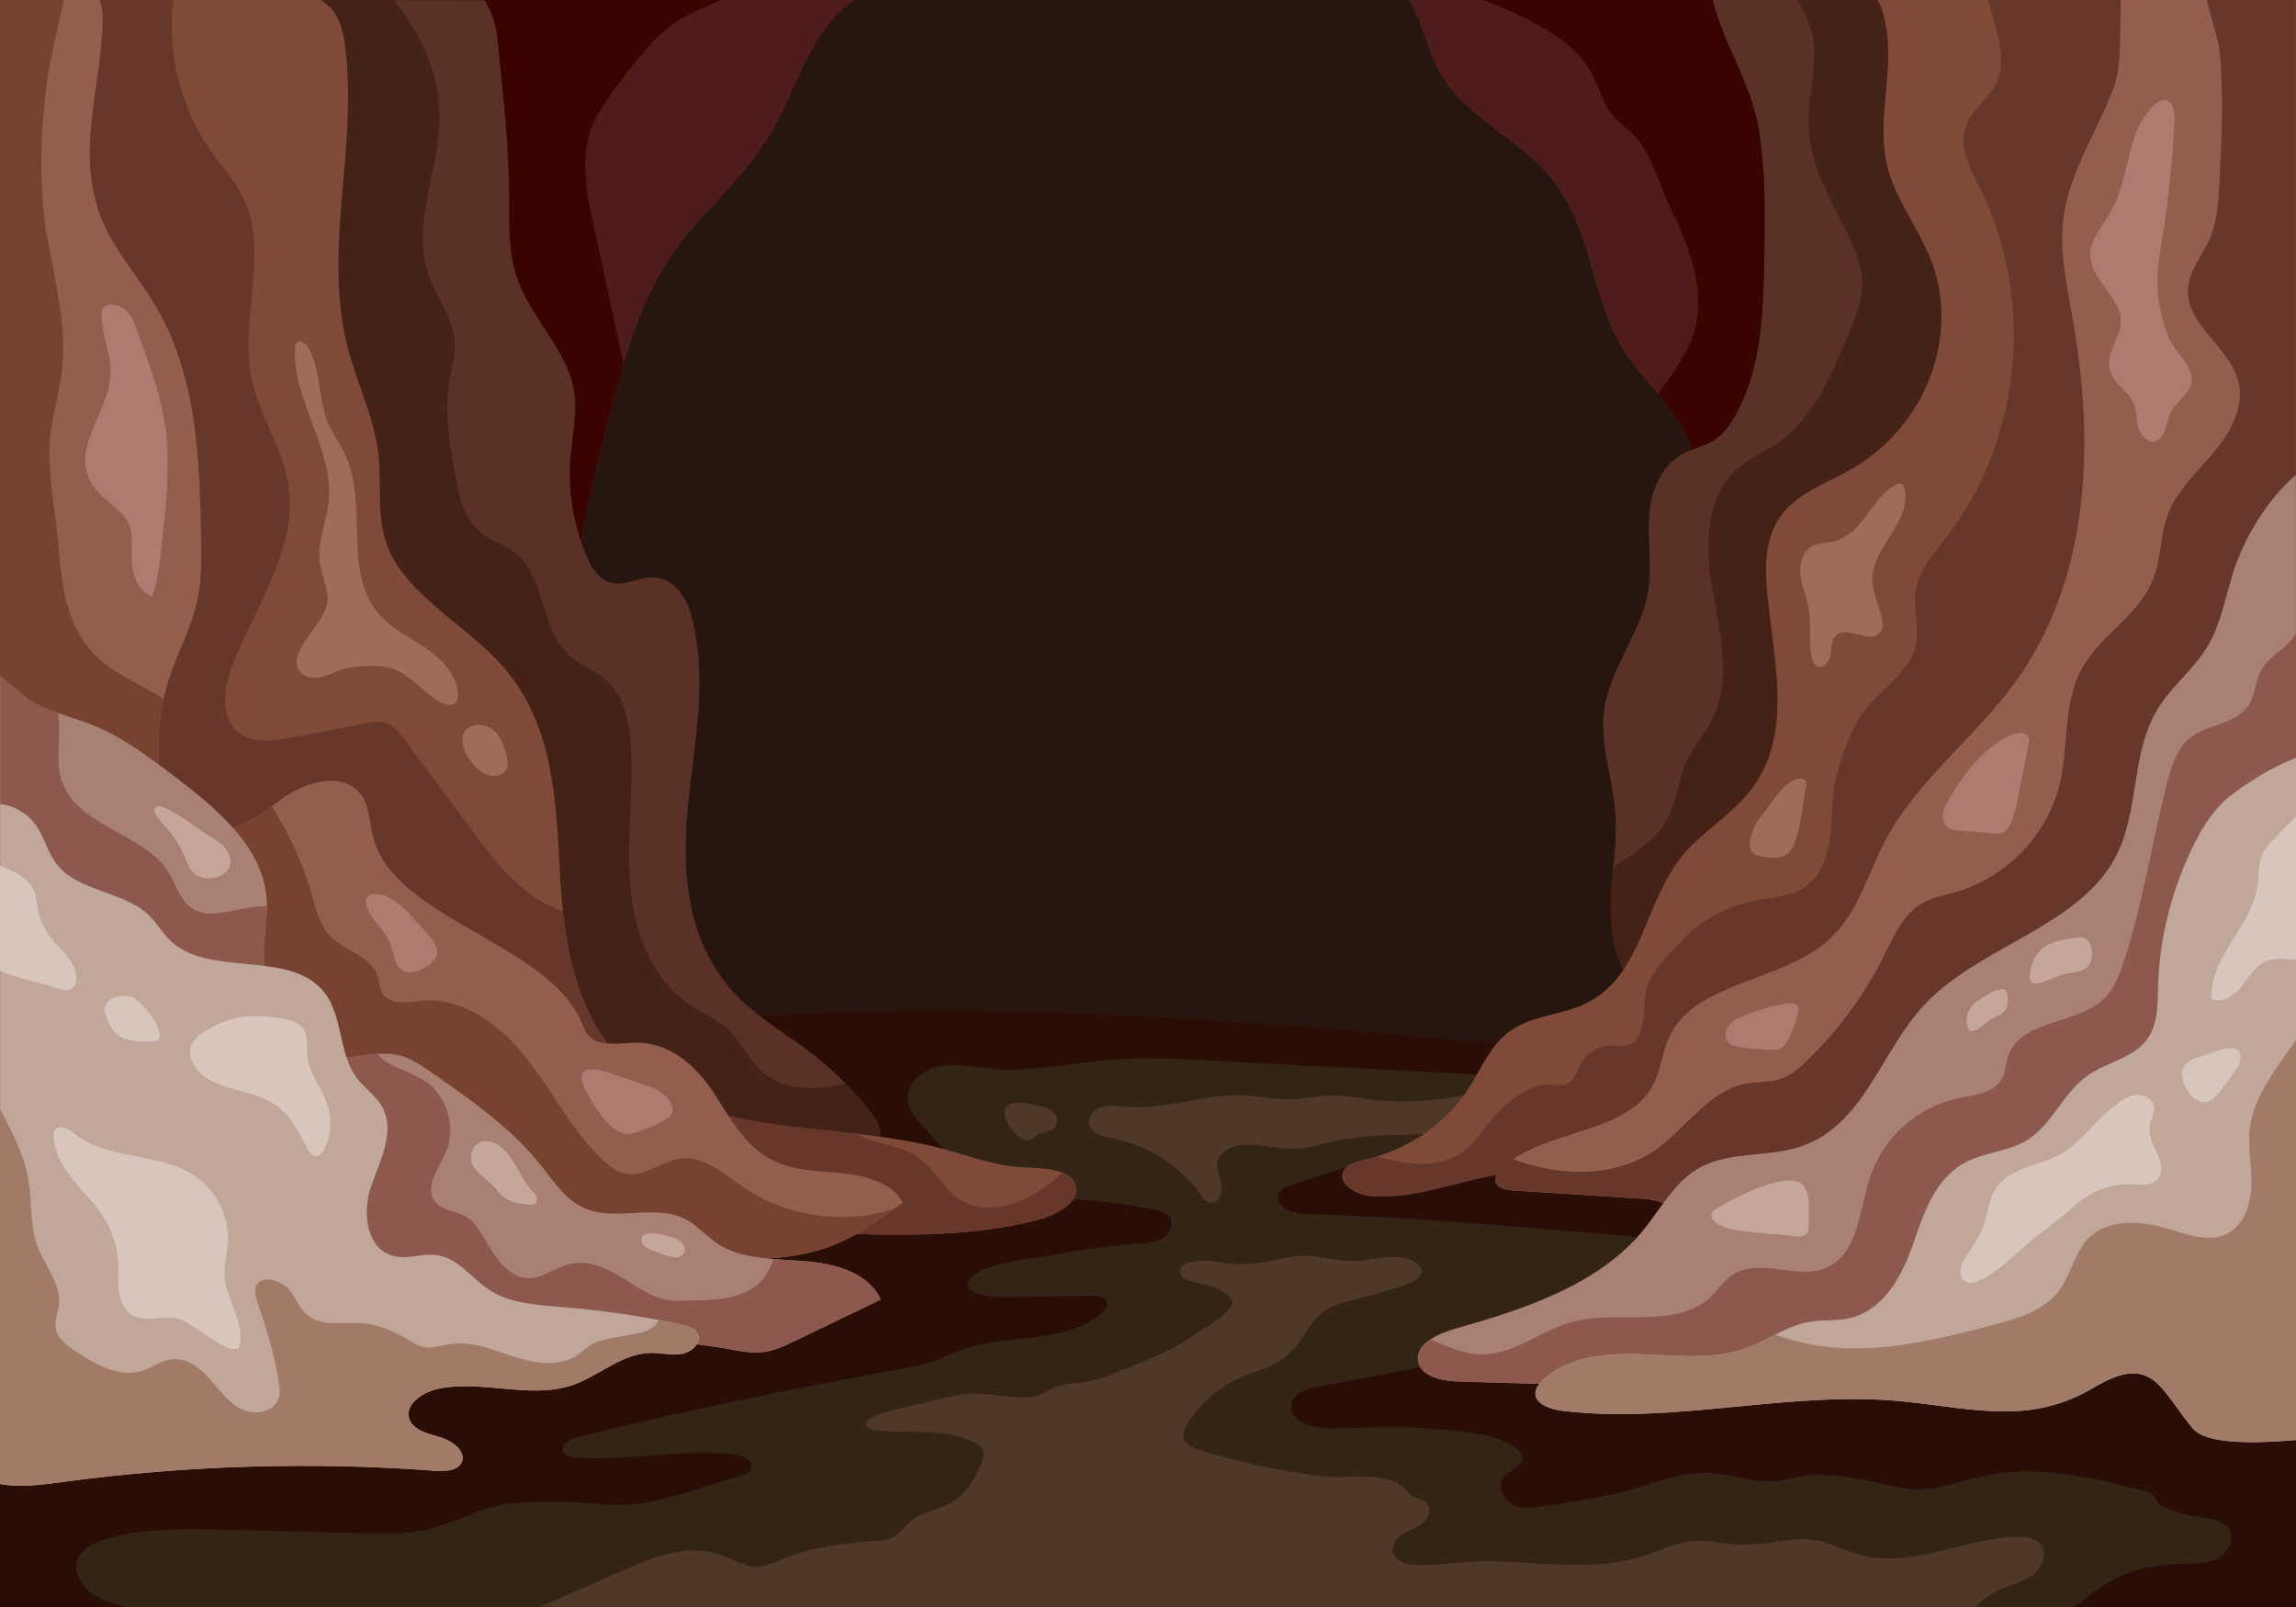 <?xml version="1.0" encoding="utf-8"?>
<!-- Generator: Adobe Illustrator 19.0.0, SVG Export Plug-In . SVG Version: 6.00 Build 0)  -->
<svg version="1.0" id="Layer_1" xmlns="http://www.w3.org/2000/svg" xmlns:xlink="http://www.w3.org/1999/xlink" x="0px" y="0px"
	 width="1400px" height="980px" viewBox="0 0 1400 980" enable-background="new 0 0 1400 980" xml:space="preserve">
<rect id="XMLID_58_" fill="#27160F" width="1400" height="980"/>
<path id="XMLID_4_" fill="#342416" d="M1400,748.3c-142.9-79.5-314.5-96.7-479-111.5c-134.9-12.1-270.1-24.2-405.5-19.9
	C339.9,622.4,165.3,655.8,0,715.2V980h1400V748.3z"/>
<path id="XMLID_29_" fill="#2A0E06" d="M1351.6,950.7c-5.9,2.8-12.7,2.7-19.3,2.8c-15.7,0.4-31.7,2.8-45.3,10.6
	c-7.9,4.5-14.9,10.7-22.4,15.9H1400V748.3c-142.9-79.5-314.5-96.7-479-111.5c-134.9-12.1-270.1-24.2-405.5-19.9
	C339.9,622.4,165.3,655.8,0,715.2V980h76.3c-2.6-0.8-5.1-1.5-7.6-2.3c-7.9-2.6-16-6.7-19.8-14c-17.1-32.6,62.5-31.4,77-31.1
	c32.3,0.8,64.6,1.6,96.9,2.5c12.8,0.3,25.7,0.6,38.1-2.4c8.3-2.1,16.2-5.6,24.4-8.2c20.4-11.7,62.2-9,84.8-7
	c26.8,2.4,54.9-10.1,80.7-17.2c3.2-0.9,7-2.4,7.5-5.7c0.7-4.4-4.9-6.8-9.4-7.4c-32.4-4.4-65.2,4.1-97.8,1.6
	c-3.2-0.2-7.1-1.1-7.9-4.2c-1.1-4.1,4.1-6.8,8.2-7.9c61.8-15.4,124.1-28.3,186.7-39.8c13.2-2.4,25.6-3.8,37.5-9.3
	c10.6-4.9,20.5-7.9,32-9.5c21.8-3,47.1-2.1,64.6-17.8c1.5-1.4,3.1-3.1,3-5.2c-0.2-4-5.5-5.1-9.4-5c-17.7,0.3-35.5,0.9-53.2,0.9
	c-7.4,0-30.9-1.7-19.5-12.7c8.9-8.6,37.6-10.6,49.6-13c17.2-3.4,34.7-5.7,52.2-7c5.1-0.4,10.4-0.7,14.6-3.6s6.4-9.2,3.2-13.1
	c-1.9-2.4-5.1-3.2-8.1-3.8c-25.6-5.3-54.6-8-80.6-5.9c-5.8,0.5-11.9,1.1-17.4-1c-5.3-2-9.3-6.4-13.2-10.6
	c-10.4-11.4-20.8-22.8-31.2-34.1c-3.7-4-7.5-8.4-8.5-13.8c-1.9-10.4,7.9-19.7,18.2-22s20.9,0.3,31.4,1.3c15,1.5,30.1-0.2,45.1-2.1
	c12.6-1.6,25.1-3.2,37.8-3.9c15.9-0.8,31.8,0,47.7,0.9c54.5,2.8,109,5.7,163.5,8.5c14.7,0.8,30.1,1.7,42.8,9.3
	c-10.4,10.9-25.2,16.2-39.5,21.2c-37.6,13.5-75.5,24.1-113.1,36.9c-3.5,1.2-7.5,2.9-8.3,6.5c-0.9,4,2.8,7.7,6.6,9.2
	c5,2.1,10.6,2.3,16.1,2.4c61.3,1.7,121.9,7.7,183.1,12.5c7.3,0.6,14.9,1.4,21,5.4s9.8,12.7,6,18.9c-2.2,3.7-6.4,5.7-10.3,7.5
	c-16.2,7.4-32.3,14.9-48.5,22.3c-13.5,6.2-27,12.4-41.2,16.7c-10.7,3.2-21.7,5.3-32.7,7.4c-25.1,4.7-50.2,9.5-75.3,14.2
	c-6.9,1.3-15.1,3.9-16.5,10.7c-2.1,10.2,12.2,14.8,22.6,14.9c19.4,0.3,38.8-1.9,58.2-0.1c16.7,1.5,43.5,1.8,56.7,12.7
	c1.4,1.2,2.8,2.6,3.2,4.4c1.4,6.2-8.2,8.3-11.9,13.5c-3.8,5.3,0.1,13.2,6,16c5.9,2.8,12.8,1.9,19.2,0.9c18.4-2.7,36.9-5.4,54.8-10.6
	c15.2-4.4,30.5-10.7,46.3-9.6c17.4,1.2,31.4,8.1,48.7,3.5c17.6-4.7,33.8-1.5,51.7,2.1c8.6,1.7,17.1,4.2,25.8,4.4
	c13.5,0.3,26.5-5.1,39.7-8c19.4-4.3,39.3-3.4,58.8-0.1c10.3,1.7,20.4,4.2,30.5,6.9c3.9,1,10.7,1.6,14,3.9c2.7,1.8,2.7,5.3,5.3,6.8
	c6.8,3.6,14.2,5.9,21.8,7c8,1.1,18.1,2.1,21,9.7C1362.1,941,1357.5,947.9,1351.6,950.7z"/>
<path id="XMLID_59_" fill="#4F3828" d="M1229,937.2c-32.5,1.2-64.9,19.9-96.2,10.6c-13.3-4-23-10.4-37-9.1
	c-13.7,1.2-25.9,4.5-40.5,2.9c-8-0.9-16-2.6-24.1-1.7c-9.2,1-17.7,5.2-26.4,8.2c-30.8,10.5-63.3,4.8-95,4
	c-14.9-0.4-29.7,2.4-44.6,2.4c-6.6,0-15.1-2.1-15.9-8.7c-0.6-4.7,3.3-8.7,7.4-11c4.1-2.3,8.8-3.7,12.1-7.1s4-9.8,0-12.3
	c-2.6-1.6-5.7-1.6-8.2-3.3c-2.1-1.5-3.6-4.2-5.8-5.8c-4.6-3.4-10.1-4.7-15.7-5.4c-10.9-1.4-21.8,0.7-32.7-0.6
	c-25.4-3-50.5-8.5-74.9-16c-4.4-1.4-9.6-3.7-10-8.3c-0.2-2,0.6-3.9,1.5-5.7c6.9-13.6,22.3-26.2,36.4-31.5c8.9-3.4,18.5-6,25.7-12.3
	c8.7-7.7,12.8-19.8,22.1-26.7c6.4-4.7,14.5-6.3,22.2-8.2c10-2.4,19.8-5.4,29.5-8.9c4.1-1.5,9-4.8,7.7-8.9c-0.4-1.3-1.4-2.3-2.5-3.2
	c-10.1-7.9-24.6-2.1-37.4-1.6c-11.3,0.4-22.4-3.6-33.7-3.1c-8,0.4-15.7,3-23.6,4c-9.6,1.2-15.9,1.7-25.7-0.2
	c-5.7-1.1-11.6-1.2-17.3-0.2c-3,0.5-6.4,1.9-6.9,4.8c-0.3,1.9,0.8,3.9,2.4,5.1s3.5,1.7,5.5,2.2c7.6,2,16.9,3.3,22.5,9.4
	c0.9,1,1.7,2.2,1.6,3.5c-0.1,1.1-0.8,2.1-1.5,2.9c-2.5,3.1-5.5,5.7-8.7,8.1c-5.2,3.8-11,7-16.1,10.6c-10,6.8-22,11.6-33.1,16.3
	c-8.7,3.6-17.9,7.7-27,9.8c-7.5,1.7-15.1,0.8-22.5,4.1c-3.7,1.7-7.1,4.1-11,5.1c-2.6,0.7-5.4,0.9-8.1,0.8
	c-15.6-0.4-26.9-4.5-42.8-0.8c-10.2,2.4-20.5,4.8-30.7,7.2c-6.9,1.6-13.9,3.3-20,6.9c-0.7,0.5-1.5,1-1.9,1.8c-1,2.5,2.4,4.3,5,4.7
	c20.9,3,43.9-2.1,62.2,8.4c1.5,0.9,3,1.9,3.8,3.4c1.2,2.4,0.5,5.3-0.5,7.8c-3.4,9.2-8.6,18.2-16.8,23.6c-6.1,4-13.4,5.8-20.1,8.6
	c-7.6,3.1-10.3,8.9-16.2,13c-5,3.4-15,2.9-21.2,3.6c-15.7,1.9-31.7,3.8-46.4,10.1c-19.4,8.3-18.3,5.5-38.3-2.1
	c-19.1-7.2-38.6,0.2-56.4,7.9c-18,7.9-36,15.8-54,23.6h875.5c4.6-4.3,9.6-8.2,15.3-10.8c6.4-3,13.5-4.4,19.2-8.5
	c5.7-4.1,9.5-12.4,5.5-18.2C1241.4,937.7,1234.8,937,1229,937.2z"/>
<path id="XMLID_56_" fill="#4F3828" d="M838.2,670.8c-8.1-0.9-16.1-2.6-24.2-2.7c-10-0.1-19.9,2.2-29.9,2.2
	c-8.6-0.1-17-1.9-25.6-2.3c-24-1.1-47.7,9-71.7,6.9c-4.9-0.4-10-1.4-14.8,0s-9,6.2-7.8,11c1.4,5.6,8.4,7.1,14.1,8.2
	c21.3,4.2,40.9,16.6,53.7,34.2c1.6,2.2,3.5,4.8,6.2,5.1c4.9,0.7,7.6-5.9,6.7-10.7c-0.9-4.8-3.6-9.6-2.5-14.4c1.4-6,8.1-9.2,14.2-9.9
	c11.5-1.4,23,2.8,34.5,2.1c6.3-0.4,12.3-2.2,18.4-3.6c10-2.4,20.2-3.8,30.4-4.4c21.9-1.1,46.2,1.3,63.4-12.2
	c5.1-4,5.3-10.5-1.3-13.1c-4.4-1.7-9.8,0.9-14.2,1.7C871.7,671.7,854.5,672.6,838.2,670.8z"/>
<path id="XMLID_16_" fill="#4E1C1B" d="M275.8,0c-18.4,22.2-31.1,48.9-39.9,75.7c-30.4,92.6-21.8,191.8-6.8,287.4
	c8.7,55.6,21.4,114.5,64.6,154.6c9,8.3,20.1,16,32.9,16.2c20.4,0.4,35.7-18.7,37.8-37.2s-5-36.6-9.4-54.8
	c-15.5-63.2,1.1-128.8,17.7-191.8c8.8-33.4,17.9-67.5,38.2-96.4c16.7-23.7,40.4-43,56.1-67.3c14.4-22.3,21.1-48.4,37-70
	C509.3,9.2,515,4.1,521,0H275.8z"/>
<path id="XMLID_28_" fill="#390400" d="M376.9,51.5c11.4-15.3,23.2-31,39.6-40.7c7.4-4.4,15.4-7.4,23.2-10.8h-164
	c-18.4,22.2-31.1,48.9-39.9,75.7c-21.4,65.1-23.5,133.4-17.6,201.5c9.8,33.8,25.4,65.8,46.2,94.2c6.5,8.8,13.7,17.6,23.4,22.8
	c16.4,8.9,36.4,6,54.7,3c2.1-0.3,4.2-0.7,6.3-1.1c-1.4-48.6,11.2-98,23.7-145.8c2.5-9.4,5-18.8,7.7-28.2
	c-5.3-24.7-10.6-49.3-15.9-74c-4.7-21.7-11.9-48.4-3.7-70C364.4,68.3,370.7,59.8,376.9,51.5z"/>
<path id="XMLID_15_" fill="#5A3126" d="M0,677.3c3.9,1.1,8.1,2,12.2,2.6c47.2,6.7,93.5-14.4,141.4-16.8c21.5-1.1,43,1.6,64.3,4.4
	c88.9,11.6,177.4,24.8,265.5,39.7c10.6,1.8,21.7,3.6,32.3,1.8c10.6-1.9,20.7-8.5,21.1-17c0.2-5.1-3-9.9-6.4-14.3
	c-10.2-13.2-22.5-25.4-36.6-36.1c-13.8-10.5-29.2-19.7-41.4-31.3c-32.9-31.3-36.8-75.2-33.2-115.5c3.6-40.3,13.2-81.3,1.9-120.8
	c-2.9-10.1-10.4-22-23.7-21.9c-7.7,0.1-14.9,4.5-22.6,3.6c-8.7-1-13.5-8.3-16.4-14.8c-8.6-19.8-12.3-40.9-10.6-61.7
	c1.1-14.2,4.6-28.4,1.9-42.4c-4.5-23.5-25.7-43.1-34-66c-5.3-14.4-5.3-29.6-5.2-44.5c0.1-35.9-3.7-69.3-7.5-104.7
	c-0.9-8.2-3.6-15.3-7.8-21.5H0V677.3z"/>
<path id="XMLID_27_" fill="#452217" d="M483.4,707.1c10.6,1.8,21.7,3.6,32.3,1.8c10.6-1.9,20.7-8.5,21.1-17c0.2-5.1-3-9.9-6.4-14.3
	c-4.5-5.9-9.5-11.5-14.9-17c-17.4,4.7-36.8,4.8-50.1-6.6c-8.8-7.5-13.5-18.8-21.9-26.6c-7-6.5-16.1-10.1-24-15.5
	c-23.2-15.9-33.2-45.3-35.3-73.3s2.1-56.1,0.4-84.2c-0.9-14.3-3.9-29.7-14.6-39.3c-6.8-6.2-16-9.2-22.8-15.4
	c-17.9-16.2-14.4-48.3-33.6-62.9c-6.1-4.6-13.8-6.8-19.9-11.6c-11.1-8.7-14.3-24-16.6-38c-3.1-18.2-6.2-36.9-3.1-55.1
	c1.3-7.6,3.6-15.1,3.3-22.8c-0.6-15.4-11.5-28.3-16.4-42.9c-9-27.4,4.2-56.7,6.6-85.5c2.8-32.8-9-57.5-27.3-80.9H62.9
	C58,7,53.4,14.3,49.5,22C38.8,42.8,33.2,65.9,30,89.1c-4.7,34.9-3.9,70.5,2.1,105.1c5.3,30,16.3,57.6,19.8,87.5
	c7.6,65,49,122.3,57.9,187.6c5,36.6,1.2,74.1,8.7,110.3c6.5,31.2,22.3,60.7,44.8,83.1c18.3,0,36.5,2.2,54.5,4.6
	C306.8,679,395.3,692.2,483.4,707.1z"/>
<path id="XMLID_7_" fill="#804A39" d="M0,557.2c17.3,22.2,39.6,41.1,67.6,54.6c36.7,17.7,82,25.5,110,52
	c14.7,13.9,23.5,32.2,41.2,43.5c12.6,8.1,28.5,11.8,44,15c85.3,17.8,172.9,28,260.8,30.3c36.8,1,74.3,0.5,109.4-8.7
	c12.4-3.3,26.9-11.8,22.6-21.9c-4.2-9.8-20.6-9.5-33.2-10.2c-16.6-1-32-7.1-47.8-11.3c-59.2-15.8-129.9-7.2-178.3-39.5
	c-42.7-28.4-52-78.5-54.6-123.8c-2.6-45.3-2.8-94-35-130.7c-22.5-25.6-59.3-43.6-70.6-73.8c-6.8-17.9-3.2-37.3-5.4-56
	c-2.5-21.9-12.9-42.5-18.5-64c-14.8-56.9,3.7-114.8-0.6-172.2C210,19.3,208.2,8.5,195.7,0H0V557.2z"/>
<path id="XMLID_26_" fill="#68372B" d="M647.7,715c-17.3,17.5-45.2,29.5-64.6,15c-8.8-6.6-13.8-17.6-22.8-24
	c-9.9-7.2-23.1-7.7-34.3-12.7c-1.3-0.6-2.5-1.2-3.7-1.9c-45.2-5.2-91.3-7.3-126.1-30.4c-36.9-24.6-48.9-65.2-53.1-105
	c-1.7-0.9-3.4-1.7-5.2-2.5c-21.3-8.9-36-28.2-49.8-46.7c-13.9-18.7-27.8-37.4-41.7-56.1c-3-4-6.3-8.3-11.1-9.8
	c-3.9-1.3-8.1-0.5-12.2,0.2c-15.2,2.9-30.3,5.8-45.5,8.7c-10.8,2.1-23.1,3.8-31.8-2.9c-12.3-9.4-9.3-28.6-3.4-43
	c14.5-35.7,39.5-70.7,33.4-108.7c-3.6-22.4-17.8-41.9-22.4-64.1c-7.6-36.3,11-76.6-4.9-110.1c-5.2-10.9-13.5-19.9-20.5-29.8
	C109.8,65,102,32.1,105.6,0.3c0-0.1,0-0.2,0-0.3H0v557.2c17.3,22.2,39.6,41.1,67.6,54.6c36.7,17.7,82,25.5,110,52
	c14.7,13.9,23.5,32.2,41.2,43.5c12.6,8.1,28.5,11.8,44,15c85.3,17.8,172.9,28,260.8,30.3c36.8,1,74.3,0.5,109.4-8.7
	c12.4-3.3,26.9-11.8,22.6-21.9C654.1,718.6,651.3,716.5,647.7,715z"/>
<path id="XMLID_6_" fill="#935E4E" d="M0,683c80.6,37.8,186.6,12.5,277.1,33.7c40.2,9.4,76.1,27.8,115.2,39.8
	c39.1,12.1,85.3,17.2,121.5,0.4c13.6-6.3,24.8-15.2,36.6-23.4c-4.5-10.5-19.6-15.8-33.4-17.6c-13.9-1.8-28.5-1.5-41.2-6.3
	c-19.9-7.6-29.3-25.5-39.2-41.1s-25.6-32.3-47.7-32.6c-9.9-0.2-21.4,2.7-28.4-2.8c-3.3-2.6-4.5-6.3-5.9-9.7
	c-21.2-49.1-115.2-62.8-127.3-113.7c-2.6-10.9-2-24.1-13.4-30.6c-12.8-7.2-30.6-0.2-42.2,8.2c-11.6,8.4-23.7,18.9-39.4,18.6
	c-23.2-0.3-34.3-23-35.5-41.4c-1.2-18.3,1.4-36.8,7.6-54.5c4.8-13.8,11.9-27.1,15.3-41.1c3.5-14.4,3.2-29.1,2.9-43.7
	c-1.1-47.9-2.7-97.6-29-140.8c-10.1-16.5-23.6-31.7-30.9-49c-17.7-41.6-0.4-82.7-0.1-124c0-4.2-0.6-8-1.7-11.4H0V683z"/>
<path id="XMLID_25_" fill="#784230" d="M545.1,737.2c-0.2,0.1-0.5,0.2-0.7,0.2c-30.1,9.6-64.6,4.6-90.8-13.2
	c-12-8.2-24.2-19.5-38.7-17.7c-11.6,1.5-21.9,11.5-33.4,9.3c-5.3-1-9.8-4.5-13.7-8.2c-18.8-17.6-30.4-41.3-46.2-61.6
	c-15.8-20.3-39.1-38.2-64.7-35.7c-8.3,0.8-18.6,2.8-23.3-4c-2.2-3.3-2.1-7.5-3.4-11.3c-4.1-11.8-19.4-14.7-28.3-23.6
	c-7-7-9.4-17.2-12.1-26.8c-5.5-18.7-13.7-36.6-24.2-53.1c-9.8,7.2-20.4,14.4-33.4,14.3c-23.2-0.3-34.3-23-35.5-41.4
	c-0.8-12.8,0.2-25.7,3-38.3c-2.2-1.4-4.5-2.7-6.7-4c-12-6.8-24.9-12.6-34.7-22.3c-17.7-17.5-20.7-42.7-22.6-66.3
	c-1.8-22.7-7.8-48.1-4.7-70.5c1.8-13.2,5.7-26.1,7-39.3c2.8-27.9-5.6-55.6-9.9-83.3c-4.5-29-3.2-58.4,0.1-87.5
	c2-17.3,7.2-35.2,10.6-52.9H0v683c80.6,37.8,186.6,12.5,277.1,33.7c40.2,9.4,76.1,27.8,115.2,39.8c39.1,12.1,85.3,17.2,121.5,0.4
	C525.3,751.5,535.1,744.3,545.1,737.2z"/>
<path id="XMLID_5_" fill="#A88174" d="M490.9,769.1c-18.5-1.5-38.6-0.8-53.6-10.8c-7-4.7-12.3-11.4-19.9-15.1
	c-18-8.9-41.6,1.5-60.3-6.1c-12.1-5-19.2-16.3-27-26.1c-18-22.9-43-40.3-67.6-57.4c-6.1-4.2-12.4-8.6-19.9-10.2
	c-16.2-3.6-34.3,6.2-49.5-0.3c-5.2-2.2-9.3-6.1-12.8-10.2c-12.6-14.7-19.6-33.3-19.5-51.9c0.1-11.4,2.7-22.8,1.7-34.1
	c-2.8-31.4-31.6-55-58.3-75.1c-15-11.3-30.3-22.7-48.1-29.8c-11.5-4.6-24-7.3-34.9-13.1c-5.6-3-13-9.7-21.1-16.7v373.6
	c17-2.1,34-3.7,51-4.1c74-1.7,145.9,20.1,217.2,38.1c12.8,3.2,25.7,6.4,39,6.5c13.8,0.2,27.4-2.9,41.1-5c31.5-4.8,64-4.3,95.3,1.3
	c7,1.3,14.2,2.8,21.3,2c7.1-0.8,13.7-3.9,20-7c17.3-8.3,34.6-16.7,51.9-25C530.4,776.6,509.3,770.5,490.9,769.1z"/>
<path id="XMLID_22_" fill="#8D594E" d="M490.9,769.1c-1.5-0.1-3-0.2-4.6-0.3c-0.1,0-0.2,0-0.4,0c-1.4-0.1-2.8-0.2-4.2-0.3
	c-3.3-0.2-6.6-0.4-9.9-0.7c0,0,0,0,0,0c-2,4.5-3.8,9.1-7,12.8c-11.7,13.7-34.9,12.1-51.1,12.6c-24.5,0.8-39.8-27.2-65.3-22.5
	c-9.2,1.7-17.2,9.1-26.5,8.8c-10.5-0.4-18-10.1-23.5-19.1c-3.3-5.4-7.4-13.2-12.3-17.2c-6.5-5.3-18.7-4.3-22.3-12.9
	c-3.9-9.3,6-21.5,8.9-29.8c5.3-14.9-0.9-33.1-14.2-41.7c-8.5-5.5-19.2-7.3-26.6-14.2c-0.7-0.7-1.3-1.3-2-2.1
	c-12.5,1-25.5,5.1-36.7,0.4c-5.2-2.2-9.3-6.1-12.8-10.2c-12.6-14.7-19.6-33.3-19.5-51.9c0-9.4,1.8-18.8,1.9-28.1
	c-4.9,0-9.8,0.5-14.6,1.4c-10.3,2-21.8,5.7-30.7,0.1c-8.3-5.2-10.4-16.2-16-24.2c-17.1-24.2-62.9-27.2-65.7-63
	c-0.8-11,1.3-20.6-0.4-32.2c0,0,0,0,0,0c-2.3-0.8-4.6-1.7-6.9-2.6c-0.1-0.1-0.3-0.1-0.4-0.2c-1-0.4-2.1-0.9-3.1-1.4
	c-0.2-0.1-0.4-0.2-0.6-0.3c-1-0.5-2.1-1-3.1-1.5c-5.6-3-13-9.7-21.1-16.7v373.6c17-2.1,34-3.7,51-4.1c74-1.7,145.9,20.1,217.2,38.1
	c12.8,3.2,25.7,6.4,39,6.5c13.8,0.2,27.4-2.9,41.1-5c31.5-4.8,64-4.3,95.3,1.3c7,1.3,14.2,2.8,21.3,2c7.1-0.8,13.7-3.9,20-7
	c17.3-8.3,34.6-16.7,51.9-25C530.4,776.6,509.3,770.5,490.9,769.1z"/>
<path id="XMLID_3_" fill="#C0A79A" d="M414.4,807.5c-23.8-5-48-8.5-72.3-10.5c-15.1-1.2-31.2-2.2-43.5-10.2
	c-11.1-7.1-19-19.7-32.4-21.4c-8.1-1.1-16.4,2.3-24.5,0.9c-18.4-3.2-21.1-26.6-15.4-42.8c5.7-16.2,15.2-34.2,6.3-49.2
	c-3.7-6.2-10.2-10.7-14.7-16.5c-12.5-16.2-8-40.3-22.4-55.2c-21.9-22.7-68.8-7-91.6-28.9c-4.9-4.7-8-10.6-12.8-15.3
	c-15-14.7-42.7-14.6-55.9-30.6c-6.1-7.4-7.9-16.9-13.4-24.7c-5.3-7.4-13.5-11.8-21.7-12.8V905c1,0.2,2.1,0.3,3.2,0.5
	c11.9,1.5,24-0.3,36-1.9c74.7-10,150.6-12.3,225.8-6.7c5.9,0.4,13,0.3,16-4.3c4-6.3-4.1-13.4-11.7-15.8c-7.6-2.4-17-4.2-19.7-11.1
	c-3.4-8.7,7.4-16.5,17.2-18.7c26.7-5.8,56,6.4,81.8-2.2c16.7-5.6,30.4-19.6,48.2-19.8c6.3-0.1,12.7,1.7,18.9,0.6
	c6.2-1.1,12.2-6.9,9.7-12.2C423.6,809.8,418.7,808.4,414.4,807.5z"/>
<path id="XMLID_2_" fill="#4E1C1B" d="M878.8,45.9c15.4,25.9,48.1,39.4,67.3,63.1c24.8,30.6,23.6,73.2,44.7,106
	c11.8,18.4,30.4,33.2,38.8,53c6.9,16.3,6.3,34.2,5.5,51.7c-0.8,18.7-1.6,37.3-2.4,56c-0.4,10.5,0.6,23.4,11,27.9
	c11.6,5.1,24.2-4.7,32.2-13.9c81.4-95,92.8-224.5,85.6-344.8c-0.9-14.8-2.4-30.4-6.4-44.9H858.9C867.5,13.9,870.3,31.5,878.8,45.9z"
	/>
<path id="XMLID_35_" fill="#390400" d="M1161.6,44.9c-0.9-14.8-2.4-30.4-6.4-44.9H904.5c6.6,2.6,13.1,5.2,19,8
	c18.2,8.6,37.1,18.7,46.8,36.3c3.9,7,6,14.9,10,21.8c5,8.5,13.3,12.5,18.9,19.8c8.2,10.5,12.8,26.9,18.5,38.9
	c10.9,23.2,22.1,48.7,16.3,73.6c-3.6,15.7-13.5,28.7-23,42c7.3,8.6,14.3,17.5,18.6,27.6c6.9,16.3,6.3,34.2,5.5,51.7
	c-0.8,18.7-1.6,37.3-2.4,56c-0.3,7.6,0.2,16.5,4.5,22.6c1.1,0.5,2.2,0.9,3.3,1.3c5.1,1.9,10.3,3.4,15.6,4.5
	c7.5-2.2,14.7-8.4,19.8-14.4C1157.4,294.6,1168.8,165.2,1161.6,44.9z"/>
<path id="XMLID_13_" fill="#5A3126" d="M1400,0h-355.8c0.5,1.7,1,3.4,1.5,5c7.6,25.6,22.3,47.1,26.8,74c4.3,26.4,3.8,53.2,3.3,79.8
	c-0.6,32.3-1.6,66-17.8,94.8c-3.3,5.9-7.5,11.8-13.6,15.4c-5.3,3.1-11.7,4.4-17.2,7.2c-14.6,7.3-20.7,23.7-21.6,38.8
	c-1,15.1,1.9,30.4-0.6,45.4c-4.3,25.4-23.5,47.3-26.9,72.8c-2.8,20.9,5.4,41.7,6.9,62.8c1.8,24.6-5.4,49.3-1.7,73.7
	c5.4,36.2,36.8,67.9,75.7,76.8c17.1,3.9,35,3.6,52.3,6.6c26.6,4.6,52.5,16.9,79.4,13.5c15.5-1.9,29.8-9,45.3-11
	c12.9-1.6,26,0.4,39,1.5c42.4,3.7,85.9-2.2,125.1-17.2V0z"/>
<path id="XMLID_34_" fill="#452217" d="M1400,0h-304.2c4.9,8,9.2,16.4,10.1,26.4c1.7,17.3-4,34.6-3.1,51.9
	c1.2,23.4,14.1,44.3,24.3,65.5c4.1,8.4,7.8,17.2,8.3,26.5c0.6,11.5-3.9,22.7-8.2,33.4c-10.3,25.2-21.8,51.9-44.4,67.2
	c-7.6,5.1-16.3,8.8-23.3,14.8c-20.2,17.5-19.8,48.6-15.1,74.9s11.5,54.8-0.7,78.6c-4.3,8.4-10.7,15.5-14.7,24
	c-6,12.5-6.7,27.2-14,39c-7.2,11.7-19.8,18.7-31.3,26.6c-1.3,13.7-2.6,27.4-0.5,40.9c5.4,36.2,36.8,67.9,75.7,76.8
	c17.1,3.9,35,3.6,52.3,6.6c26.6,4.6,52.5,16.9,79.4,13.5c15.5-1.9,29.8-9,45.3-11c12.9-1.6,26,0.4,39,1.5
	c42.4,3.7,85.9-2.2,125.1-17.2V0z"/>
<path id="XMLID_12_" fill="#804A39" d="M1149.1,11.6c7,29.5-5.1,59.2,1.4,88.5c4.6,20.6,18.8,38.2,26.7,57.9
	c18.4,45.8-2.7,101.9-48,127.9c-14.7,8.5-32.1,14.4-42.3,27.3c-10.3,13-10.9,30.3-9.5,46.2c3.6,41.7,16.7,88-9.7,122.2
	c-11.8,15.4-30.2,25.7-42.4,40.9c-22.9,28.4-24,72.6-58.1,89.3c-14.3,7-32.1,7.4-45.2,16.1c-13.2,8.8-18.8,24-27.1,36.8
	c-13.7,20.8-36.6,36.5-62.5,42.5c-5,1.2-10.8,2.5-13.1,6.7c-4.4,8,8.1,15.1,17.9,15.7c32,1.8,62.3-14.8,94.3-15
	c40.1-0.3,76.9,25,116.9,22.6c16-1,32-6.4,47.8-3.8c13.4,2.2,24.7,9.9,37.2,14.7c35.8,14,76.8,3.9,115.8,5.1
	c50.7,1.5,104.9,21.8,150.6,4.7V0h-254.8C1146.8,3.7,1148.2,7.6,1149.1,11.6z"/>
<path id="XMLID_33_" fill="#68372B" d="M1400,0h-187.7c4.1,17.1,13.5,38.2,3.2,53.9c-5.4,8.2-13.9,14.4-17,23.7
	c-4.2,12.8,3.2,26.1,9.2,38.1c33.2,66.8,24.9,152.2-20.5,211.4c-8.1,10.6-17.7,21.2-19.3,34.4c-1.3,10.5,2.6,21.2,0.4,31.5
	c-4.4,20-27.2,29.8-36.2,47.5c-8.7,17.1-14.4,34.7-15,54c-0.6,17.2-2.5,37.1-16.9,46.6c-8.5,5.7-19.3,6-29.4,8
	c-15.7,3.1-32.1,10.8-43.3,22.5c-8,8.4-20.6,20.1-23.6,31.6c-2.5,9.3,0.7,28.1-9.7,33.5c-3.9,2-8.6,0.7-12.9,0.9
	c-6.2,0.2-12.3,3.6-15.7,8.8c-3.4,5.1-4.8,12.2-10.4,14.6c-4,1.8-8.7,0.3-13.1,0.4c-7.9,0.3-18.4,7.7-24.3,12.6
	c-9.6,8-15,20.2-24.9,27.7c-15.1,11.5-34,8.9-53.2,3.6c-2.3,0.7-4.7,1.4-7,1.9c-5,1.2-10.8,2.5-13.1,6.7c-4.4,8,8.1,15.1,17.9,15.7
	c32,1.8,62.3-14.8,94.3-15c40.1-0.3,76.9,25,116.9,22.6c16-1,32-6.4,47.8-3.8c13.4,2.2,24.7,9.9,37.2,14.7c0.6,0.2,1.2,0.4,1.7,0.6
	c28.3-6,56.3-13.5,84.5-19.8c35.8-8,72-14.1,108.2-20.1c12.1-2,24.5-4.1,36.5-1.4c12.9,2.9,23.9,10.9,35.1,17.9
	c0.1,0.1,0.2,0.1,0.3,0.2V0z"/>
<path id="XMLID_11_" fill="#935E4E" d="M1288.5,54.4c-9.8,25.8-26.3,50-30.1,77.1c-3,20.9,1.7,41.9,5.4,62.7
	c13.4,75.9,11.1,158.9-35.8,222.9c-24.2,33-59.3,59.3-78.2,95c-11.2,21.1-16.9,45.5-35.4,61.7c-28.1,24.7-79.9,25-96,57.4
	c-5,10.1-5.4,21.7-11,31.5c-16.4,28.9-64.8,26.1-90.7,48.6c-3.2,2.8-6.2,7.1-4.1,10.7c1.8,3.1,6.3,3.7,10.1,4
	c39.4,2.5,78.7,5.1,118.1,7.6c11.3,0.7,23.2,1.4,33.5-2.9c8-3.3,14.3-9.1,21.2-14c39.5-27.7,95.3-20.9,144.3-12.5
	c53.4,9.2,109,19.9,151.1,51.1c2.9,2.1,5.9,4.4,9,6.3V0h-106.7C1292.2,18.9,1294.3,39.2,1288.5,54.4z"/>
<path id="XMLID_32_" fill="#68372B" d="M1239.8,704.2c53.4,9.2,109,19.9,151.1,51.1c2.9,2.1,5.9,4.4,9,6.3V0h-54.3
	c2.7,11.5,7,23.6,7.8,31.2c2.6,26.2,1.3,52.6,0,78.8c-0.6,12.4-1.3,25.2-6.4,36.5c-4.5,9.9-12.2,18.8-12.9,29.7
	c-1.4,22,26,35.6,30.9,57.1c3.5,15.3-5.2,30.7-15.3,42.7c-10.1,12-22.2,23-27.8,37.6c-4.8,12.8-4.1,27.3-9.2,40
	c-8.7,21.8-32.5,34-43.6,54.7c-11.1,20.8-7.7,46.1-13,69.1c-7.2,31.2-32.3,57.5-63,66.4c-7.2,2.1-14.7,3.3-21.2,7.1
	c-11.4,6.7-17.1,19.9-23,31.7c-11.9,23.9-27.9,45.7-47.1,64.3c-4.6,4.4-9.5,8.8-15.4,10.9c-6.8,2.4-14.3,1.7-21.4,2.9
	c-23.3,4.2-37,28-56.6,41.2c-24.7,16.7-58.1,15.4-86,4.9c-2,1.4-4,2.8-5.9,4.4c-3.2,2.8-6.2,7.1-4.1,10.7c1.8,3.1,6.3,3.7,10.1,4
	c39.4,2.5,78.7,5.1,118.1,7.6c11.3,0.7,23.2,1.4,33.5-2.9c8-3.3,14.3-9.1,21.2-14C1135,689,1190.8,695.7,1239.8,704.2z"/>
<path id="XMLID_10_" fill="#A88174" d="M1400,289.6c-17.7,15-31.1,38-37.8,57.9c-5.3,16-7.7,33.1-16.8,47.7
	c-8.1,13.1-21.1,23.3-29.3,36.4c-17.4,27.7-11,63.5-26.7,92.1c-22.9,41.8-83.4,53.7-116.4,89.5c-26.5,28.7-36.7,73.4-75.4,86.1
	c-19.2,6.4-41.7,2.9-59.6,11.9c-16.7,8.5-25,25.7-36.5,39.6c-26.7,32.4-71.4,47.5-114,59.4c-11.3,3.2-25.2,10-22.7,20.5
	c2.2,9.3,15.4,11.6,25.9,11.8c26.1,0.7,52.3,1.5,78.4,2.2c36,1,72.2,2,107.8-2.6c43.7-5.7,85.5-19.6,125.9-35.3
	c37.9-14.7,83.1-2.1,123.8,2.3c24.1,2.6,49.1,5.1,73.3,4.2V289.6z"/>
<path id="XMLID_31_" fill="#8D594E" d="M1397.5,389.7c-5.7,7.2-13.9,10.6-18.4,18.4c-4.2,7.3-3.5,16.4-9,23.3
	c-8.4,10.6-24.9,10.4-35.2,19c-8,6.6-11,17.3-13.6,27.4c-9.2,35.7-14.7,73.8-26.3,108.6c-2.5,7.4-5.1,15-10.3,20.8
	c-16.2,18.1-52.6,13.8-60.2,36.9c-1.5,4.5-1.5,9.5-3.7,13.6c-4.8,9-16.9,10-26.9,12.1c-24.5,5.1-45.6,23.9-53.5,47.7
	c-6.7,20.3-7.2,47.1-26.8,55.6c-17.7,7.6-40.4-6.3-56.7,4c-5.7,3.6-9.4,9.6-14.4,14.2c-21.4,19.6-56.1,7.2-84.1,14.9
	c-19.1,5.3-35.8,20.2-55.6,19.8c-10.6-0.2-20.4-5-30.4-9c-5.3,3.5-8.8,8.2-7.5,13.8c2.2,9.3,15.4,11.6,25.9,11.8
	c26.1,0.7,52.3,1.5,78.4,2.2c36,1,72.2,2,107.8-2.6c43.7-5.7,85.5-19.6,125.9-35.3c37.9-14.7,83.1-2.1,123.8,2.3
	c24.1,2.6,49.1,5.1,73.3,4.2V386.1C1399.2,387.3,1398.4,388.5,1397.5,389.7z"/>
<path id="XMLID_9_" fill="#C0A79A" d="M1400,462.1c-14.6,5.8-28.7,14.4-39.9,23.1c-9.9,7.7-16.5,18.3-21.9,29
	c-13.8,27.4-21.5,57.4-22.3,87.5c-0.3,11.5,0,24.1-7.6,33.3c-8.5,10.3-24,13-35.2,20.8c-15.7,10.9-21.8,31-38.7,40.4
	c-10.8,6-24.3,6.7-35.3,12.3c-19.3,9.8-26.1,31.5-32.8,50.7s-18,40.5-39.6,44.9c-7.5,1.5-15.3,0.7-22.9,1.9
	c-14.3,2.3-26,11.5-39.6,16.3c-20.1,7.2-42.6,4.2-64.3,3.5c-21.6-0.7-45.7,1.9-60,16.7c-1.8,1.9-3.5,4.1-3.7,6.7
	c-0.6,6.8,8.8,10.2,16.2,11.1c69.5,8.6,140.1-13,209.7-5.5c43.3,4.7,76.6,14,114.7-8.7c35.9-21.4,40.4,1.3,60.3,25.1
	c8.2,9.8,38.4,9.1,62.9,7V462.1z"/>
<path id="XMLID_23_" fill="#A27A68" d="M396.8,825.1c6.3-0.1,12.7,1.7,18.9,0.6c6.2-1.1,12.2-6.9,9.7-12.2c-1.8-3.7-6.7-5.1-11-6
	c-4.2-0.9-8.5-1.7-12.8-2.5c-1.3,3.6-6.8,6.9-11.3,7.8c-7.9,1.7-16.2,2.8-24,4.8c-5.8,1.5-8.7,4.7-13.6,8.3
	c-10.8,7.9-25.9,5.8-38.6,1.7c-12.8-4.1-25.7-9.9-39-8c-4.2,0.6-8.2,1.9-12.4,2.2c-7.7,0.6-12.9-4.9-19.5-8
	c-6.9-3.3-14.1-6.1-21.8-6.8c-11.5-1-24.6,2.4-33.6-4.8c-5-4-7.4-10.5-11.3-15.6c-4.2-5.4-19.5-11.1-20.9,0
	c-0.3,2.3,0.5,4.6,1.2,6.8c5.5,16.5,10.1,30.9,13,48.1c0.7,3.9,1.3,8-0.1,11.7c-3.1,8.3-14.8,10.1-22.8,6c-7.9-4-13.1-11.7-19-18.3
	c-5.9-6.6-13.8-12.8-22.6-12c-6.7,0.6-12.3,5.1-18.7,7.1c-14,4.3-28.6-3.9-40.8-12.1c-5.3-3.6-11-7.9-11.9-14.2
	c-0.7-4.6,1.4-9.1,2-13.8c1.6-13-8.8-24.1-13.3-36.5c-4.3-11.9-3-25.1-4.9-37.6C15.4,705.6,7.7,690.8,0,676.3V905
	c1,0.2,2.1,0.3,3.2,0.5c11.9,1.5,24-0.3,36-1.9c74.7-10,150.6-12.3,225.8-6.7c5.9,0.4,13,0.3,16-4.3c4-6.3-4.1-13.4-11.7-15.8
	c-7.6-2.4-17-4.2-19.7-11.1c-3.4-8.7,7.4-16.5,17.2-18.7c26.7-5.8,56,6.4,81.8-2.2C365.3,839.3,379,825.3,396.8,825.1z"/>
<path id="XMLID_30_" fill="#A27A68" d="M1400,878.1V634c-11.4,17.3-25.6,33.5-28.1,53.8c-1.4,11.6,1.2,23.3,0.9,34.9
	c-0.3,11.7-4.5,24.5-14.9,29.7c-10.7,5.3-23.3,0.8-34.8-2.7c-16.7-5.2-37.2-7-49.6,5.4c-8.8,8.9-10.8,22.6-18.4,32.5
	c-9.2,12-24.9,16.5-39.5,20.3c-37.8,9.9-77.4,19.8-115.5,11.1c-6-1.4-11.9-3.2-17.8-5.1c-5.9,3-11.7,6.1-18,8.4
	c-20.1,7.2-42.6,4.2-64.3,3.5c-21.6-0.7-45.7,1.9-60,16.7c-1.8,1.9-3.5,4.1-3.7,6.7c-0.6,6.8,8.8,10.2,16.2,11.1
	c69.5,8.6,140.1-13,209.7-5.5c43.3,4.7,76.6,14,114.7-8.7c35.9-21.4,40.4,1.3,60.3,25.1C1345.3,880.9,1375.5,880.2,1400,878.1z"/>
<path id="XMLID_1_" fill="#D8C5BC" d="M126.5,628c-3.7,2.2-7.6,4.6-9.5,8.4c-4,8,2.7,17.6,10.5,22c12.8,7.2,29.1,7.2,41,15.8
	c8.7,6.3,13.9,16.3,18.7,25.9c1.2,2.4,2.9,5.1,5.6,5c2.3,0,3.9-2.2,4.9-4.2c4.6-8.8,4.7-19.6,1.3-28.9c-3.6-9.7-10.9-18.3-11.7-28.6
	c-0.4-5.3,0.8-11.1-2-15.6c-2.9-4.6-9-5.9-14.4-6.8C153.2,618.3,141.5,619.1,126.5,628z"/>
<path id="XMLID_21_" fill="#D8C5BC" d="M69.8,629.2c5.7,6.3,15.5,6.2,23.9,5.7c1.2-0.1,2.5-0.2,3.2-1.2c0.4-0.6,0.5-1.4,0.4-2.1
	c-0.2-6.3-4.5-11.7-8.6-16.5c-2-2.4-4.1-4.8-6.7-6.3c-4.9-2.8-15-1.7-17.6,4C62.4,617.3,66.7,625.8,69.8,629.2z"/>
<path id="XMLID_24_" fill="#D8C5BC" d="M72.2,784.7c0.1,1.1,0.1,2.1,0.3,3.2c0.7,5.3,3,10.7,7.4,13.7c6.9,4.6,16,1.7,24.3,1.8
	c12.5,0.1,32.2,23.4,41.5,18.6c4.4-14.6-8-29.1-8.8-44.3c-0.3-6.6,1.6-13.1,2-19.7c1.1-15.6-6.5-31.5-19.3-40.4
	c-21.6-15.1-53.3-9.7-74-26.1c-3.6-2.9-9.4-6.2-12.1-2.4c-1,1.4-1,3.3-0.8,5c1.7,15.3,12.2,26.3,22.1,37.2
	c10.4,11.5,17,24.8,17.3,40.7C72.3,776.1,72,780.4,72.2,784.7z"/>
<path id="XMLID_39_" fill="#D8C5BC" d="M0,592c11.3,4.9,24.8,7.4,35.6,10.8c2.8,0.9,6.2,1.7,8.5-0.1c1.5-1.1,2.2-3,2.4-4.8
	c0.6-5-1.7-9.9-4.7-13.8s-6.9-7.3-10-11.1c-4.6-5.6-7.7-12.4-8.9-19.5c-0.6-3.5-0.8-7.2-2.2-10.4c-2.3-5.4-7.5-9-12.7-11.7
	C5.4,530,2.7,528.8,0,528V592z"/>
<path id="XMLID_42_" fill="#D8C5BC" d="M1400,497.9c-4.6,4.6-8.6,9-11.5,11.9c-3.6,3.6-7.4,7.3-9.3,12c-2.3,5.6-1.8,11.9-2.6,17.9
	c-3.4,25-29.6,44.1-28.1,69.3c6.5,3.1,14-1.9,18.5-7.6c4.5-5.7,8.2-12.6,14.9-15.3c5.6-2.3,12.1-1,18.2-0.9V497.9z"/>
<path id="XMLID_37_" fill="#D8C5BC" d="M1196.8,770c-2.2,3.9-1.9,9.8,2.1,11.7c2.6,1.2,5.7,0.3,8.3-0.9
	c11.3-5.2,19.9-14.6,29.5-22.6c9.5-8,19.2-14.4,28.2-22.8c9.5-8.8,22.4-13.9,35.4-13.2c5.3,0.3,11.4,1.1,15.1-2.7
	c3-3.1,2.9-8.2,1.5-12.4s-4-7.8-5.2-12c-1.2-3.9-1.2-8-0.1-11.9c0.8-2.8,2.2-5.6,1.7-8.5c-0.7-4.7-6.1-7.5-10.8-7
	c-4.7,0.5-8.8,3.4-12.6,6.2c-11.1,8.4-19.1,20.4-30.6,28.2c-13,8.8-32.3,8.4-42,22.2c-3.7,5.3-4.7,12.2-6.3,18.3
	C1207.8,754.5,1202.4,759.9,1196.8,770z"/>
<path id="XMLID_38_" fill="#D8C5BC" d="M1349.2,670.2c4.4-3.9,11.1-13.3,14.4-18.2c2.1-3.1,3.5-7.1,1.9-10.4
	c-3.1-6.6-20.3,2.2-25.6,3.4c-3.7,0.9-7.3,3.1-8.8,6.6C1327.6,660,1339.8,678.5,1349.2,670.2z"/>
<path id="XMLID_36_" fill="#C6A59B" d="M322.1,734.6c1.6,0.1,3.5,0.2,4.6-1c1-1.1,0.9-2.9,0.3-4.2c-0.7-1.3-1.8-2.4-2.8-3.5
	c-4.5-4.9-7.2-11.1-10.6-16.7c-3.6-5.9-9.6-13.3-17.3-13.3c-7.3,0-11.3,8.4-8.1,14.6c2.9,5.6,10.2,9.4,14.1,14.5
	C307.7,732.1,313.2,733.9,322.1,734.6z"/>
<path id="XMLID_40_" fill="#C6A59B" d="M412,755.4c-3.6-1.6-17.5-5.6-20.4-1.2c-1.1,1.7-0.4,4.1,1,5.5c1.4,1.4,3.4,2.1,5.3,2.8
	c4.3,1.5,16.6,8.2,19.4,1c0.7-1.7,0.1-3.6-1-5S413.7,756.1,412,755.4z"/>
<path id="XMLID_41_" fill="#C6A59B" d="M96.9,491.6c-8,0.5,3.4,12.1,4.3,13c4.7,5.1,8.5,11,11.2,17.4c1.8,4.3,3.3,9.1,7.2,11.6
	c6,4,17.7,2.2,20.4-5.3c1.5-4.1-0.4-8.8-3.4-12c-3-3.2-7-5.3-10.7-7.6c-9.2-5.7-17.5-13.3-27.7-16.9
	C97.8,491.7,97.4,491.6,96.9,491.6z"/>
<path id="XMLID_43_" fill="#C6A59B" d="M1092.9,753.7c3.3,0.6,7.4,0.8,9.1-2.1c0.8-1.3,0.8-2.8,0.8-4.3c0-16.2,2.7-31.2-18.4-26.6
	c-10.6,2.3-22.7,7.7-32.1,13.1c-6.4,3.6-12.4,6-6.4,11.5C1053.4,752.2,1082.7,752,1092.9,753.7z"/>
<path id="XMLID_44_" fill="#C6A59B" d="M1270.9,572.1c-1.5-0.6-3.2-0.5-4.7-0.3c-12,1.6-23.5,3.4-27.5,17.4
	c-5,17.6,8.4,8.8,17.3,5.6c5.3-1.9,11.4-1,16.4-4.8C1277.1,586.4,1276.9,574.5,1270.9,572.1z"/>
<path id="XMLID_45_" fill="#C6A59B" d="M1223.1,604.2c-2.3-4.6-18.3,6.4-20.1,8.4c-3.9,4.4-5.4,11.6-1.8,16.3
	c4.8,0.1,8.2-4.4,12.4-7c2.2-1.4,4.8-2.2,6.9-3.7C1224.7,615.2,1225.3,608.5,1223.1,604.2z"/>
<path id="XMLID_46_" fill="#AD7B6F" d="M60.9,301.2c3.3,3.4,7.1,6.3,10.6,9.5c13.3,11.9,7.2,19.9,9.3,35.4c1,7.4,4.9,15.4,12.1,17.5
	c3.3-9.3,4.4-19.2,5.5-29.1c2.4-21.5,4.7-43.1,3.4-64.6c-1.6-25.7-11.3-48.8-19.7-72.4c-2.5-7-9.5-13.7-16.6-11.3
	c-1.3,0.5-2.6,1.3-3.2,2.6c-0.4,0.9-0.4,1.9-0.4,2.8c0.2,8.7,2.9,17.2,4.6,25.7c4.5,23-9.3,36.3-13.9,56.9c-1.6,7.4-0.2,15.4,4,21.7
	C57.9,297.9,59.4,299.6,60.9,301.2z"/>
<path id="XMLID_47_" fill="#AD7B6F" d="M409.9,678.8c0.7-2.1,0.1-4.4-1-6.3c-3.1-5.8-9.5-9.2-15.9-11c-15.9-4.5-50.9-22.3-33.8,7.4
	c4.2,7.4,13,21.3,22.3,22.7C385.9,692.4,408.2,683.8,409.9,678.8z"/>
<path id="XMLID_48_" fill="#AD7B6F" d="M237.5,574.6c0.9,1.9,1.6,3.9,2.1,6c0.9,3.5,1.5,7.4,4.1,9.9c3.2,3.2,8.7,3.1,12.7,1
	c18.5-9.5,8.3-17.5-2.1-29.1c-5.1-5.7-13.9-15.4-21.8-16.8c-16.4-2.9-7.7,12.1-1.4,19.2C233.7,567.7,235.8,571,237.5,574.6z"/>
<path id="XMLID_49_" fill="#AD7B6F" d="M1187.8,488.6c-1.5,2.6-2.8,5.4-3,8.4c-0.2,3,0.9,6.3,3.4,7.9c1.8,1.1,4,1.3,6.1,1.5
	c7.3,0.6,14.6,1.2,21.9,1.9c1.4,0.1,2.8,0.2,4.2-0.2c2.1-0.6,3.6-2.5,4.7-4.3c2.7-4.6,3.8-10,4.9-15.2c2.3-11.5,4.6-23,6.9-34.5
	c0.3-1.6,0.6-3.3-0.1-4.7c-1.5-3.1-6-2.8-9.2-1.6C1210.5,454,1196.4,473.3,1187.8,488.6z"/>
<path id="XMLID_50_" fill="#AD7B6F" d="M1315.9,180.3c-1.3-11.9,0.9-23.9,2.7-35.8c3.8-23.7,6.2-47.6,7.4-71.6
	c0.2-4.9-1-11.6-5.9-11.9c-2.2-0.1-4.2,1.2-5.9,2.6c-17.8,15.4-15.1,43.8-26.6,64.4c-5.3,9.6-14.1,18.6-12.9,29.5
	c1.4,12.8,14.5,21.3,17.9,33.7c3.5,13.2-9.9,22.7-5.8,35.6c2.5,7.6,11.1,11.8,14.2,19.2c1.9,4.5,1.5,9.7,2.7,14.4
	c1.2,4.7,5.3,9.6,10.1,8.7c5.7-1.1,6.9-8.5,8.4-14.2c2.4-9.3,14.7-14.8,14.3-24.2c-0.4-8.6-10.8-16.6-14-24.6
	C1319.2,198.1,1316.8,188.9,1315.9,180.3z"/>
<path id="XMLID_51_" fill="#AD7B6F" d="M1089.3,636.1c2.1-3.1,8.9-19.4,7-22.5c-1.3-2.2-4.5-2.1-7.1-1.7c-10.4,1.8-20.5,5-30.1,9.4
	c-5.1,2.3-10.2,10.2-4.4,15.1c1.4,1.2,3.2,1.6,5,1.9c7.2,1.3,14.5,1.9,21.7,1.8c1.5,0,3.1-0.1,4.4-0.7
	C1087.4,638.7,1088.4,637.4,1089.3,636.1z"/>
<path id="XMLID_52_" fill="#A06A5C" d="M1141.6,354.2c0.5,7.4,3.8,14.2,5.6,21.3c0.9,3.6,1.4,7.8-1.1,10.5c-6.2,7-19.7-4.9-26.6,1.5
	c-3,2.8-2.7,7.6-3.3,11.7s-4.2,8.8-8,7.2c-2.2-0.9-3.2-3.5-3.6-5.8c-1.9-9.5,0-19.5-1.6-29.1c-1.1-6.3-3.7-12.3-4.8-18.5
	c-1.5-8.5,0.4-18.8,9.9-21.2c3.6-0.9,7.3-0.9,10.9-1.9c8.2-2.2,14.2-9,19.3-15.9s10-14.2,17.4-18.3c1.4-0.8,3.4-1.4,4.6-0.2
	c0.5,0.5,0.7,1.2,0.8,1.8c1.1,4.7,0.9,9.6-0.6,14.2c-1.2,3.7-3.1,7.1-5,10.5C1149.3,332.9,1141.6,341.1,1141.6,354.2z"/>
<path id="XMLID_53_" fill="#A06A5C" d="M239.9,408c10.8,4.2,18.3,14.1,28.3,20c3,1.8,7.3,3,9.6,0.5c1.3-1.4,1.5-3.5,1.4-5.4
	c-0.6-11.9-10-21.4-19.9-28.1c-9.9-6.7-21-11.9-28.7-21c-21.5-25.4-6.1-65.9-19.9-96.1c-3.1-6.8-7.7-13-10.6-19.9
	c-6.1-14.7-4.3-32.1-12.1-46c-1.5-2.6-4.9-5.3-7.1-3.1c-0.9,0.9-1,2.2-1.1,3.5c-1.4,32.3,24.1,61.8,20.6,93.9
	c-1.4,12.7-7.3,25.1-5.2,37.7c1.5,9.3,6.7,17.7,3.4,27.3c-2.5,7-9.6,14.5-13.5,21c-2.9,4.9-5.9,11-3.1,16c2.4,4.4,8.4,5.7,13.4,4.7
	c5-1,9.5-3.6,14.4-4.9C218,405.8,231.7,404.9,239.9,408z"/>
<path id="XMLID_54_" fill="#A06A5C" d="M291.6,442c-19.6,1.5-5.4,28.8,7.7,31.1c3.8,0.7,8.2-0.8,9.7-4.3c1.1-2.5,0.5-5.5-0.2-8.2
	c-1.2-4.4-2.6-8.9-5.4-12.6C300.6,444.4,296.2,441.7,291.6,442z"/>
<path id="XMLID_55_" fill="#A06A5C" d="M1089.6,520.8c8.1-5.8,9.3-31.1,11.6-40.6c0.3-1.4,0.6-3-0.3-4.2c-0.6-0.7-1.5-1-2.3-1.1
	c-9.4-1.6-20.1,17.6-25.3,23.6c-3,3.4-4.6,8.5-5.9,12.9c-0.9,3.1-0.8,6.8,1.7,8.9c1.5,1.3,3.5,1.6,5.4,2
	C1079.6,523.1,1085.3,523.9,1089.6,520.8z"/>
<path id="XMLID_57_" fill="#4F3828" d="M629.8,694.3c1-0.7,1.7-1.6,2.7-2.3c3.1-2.3,8-1.5,10.7-4.4c2.1-2.3,1.8-6.2-0.2-8.6
	s-5.1-3.7-8.2-4.3c-6.2-1.2-23.3-6.3-22.1,4.5C613.3,685.4,622.2,699.4,629.8,694.3z"/>
</svg>
